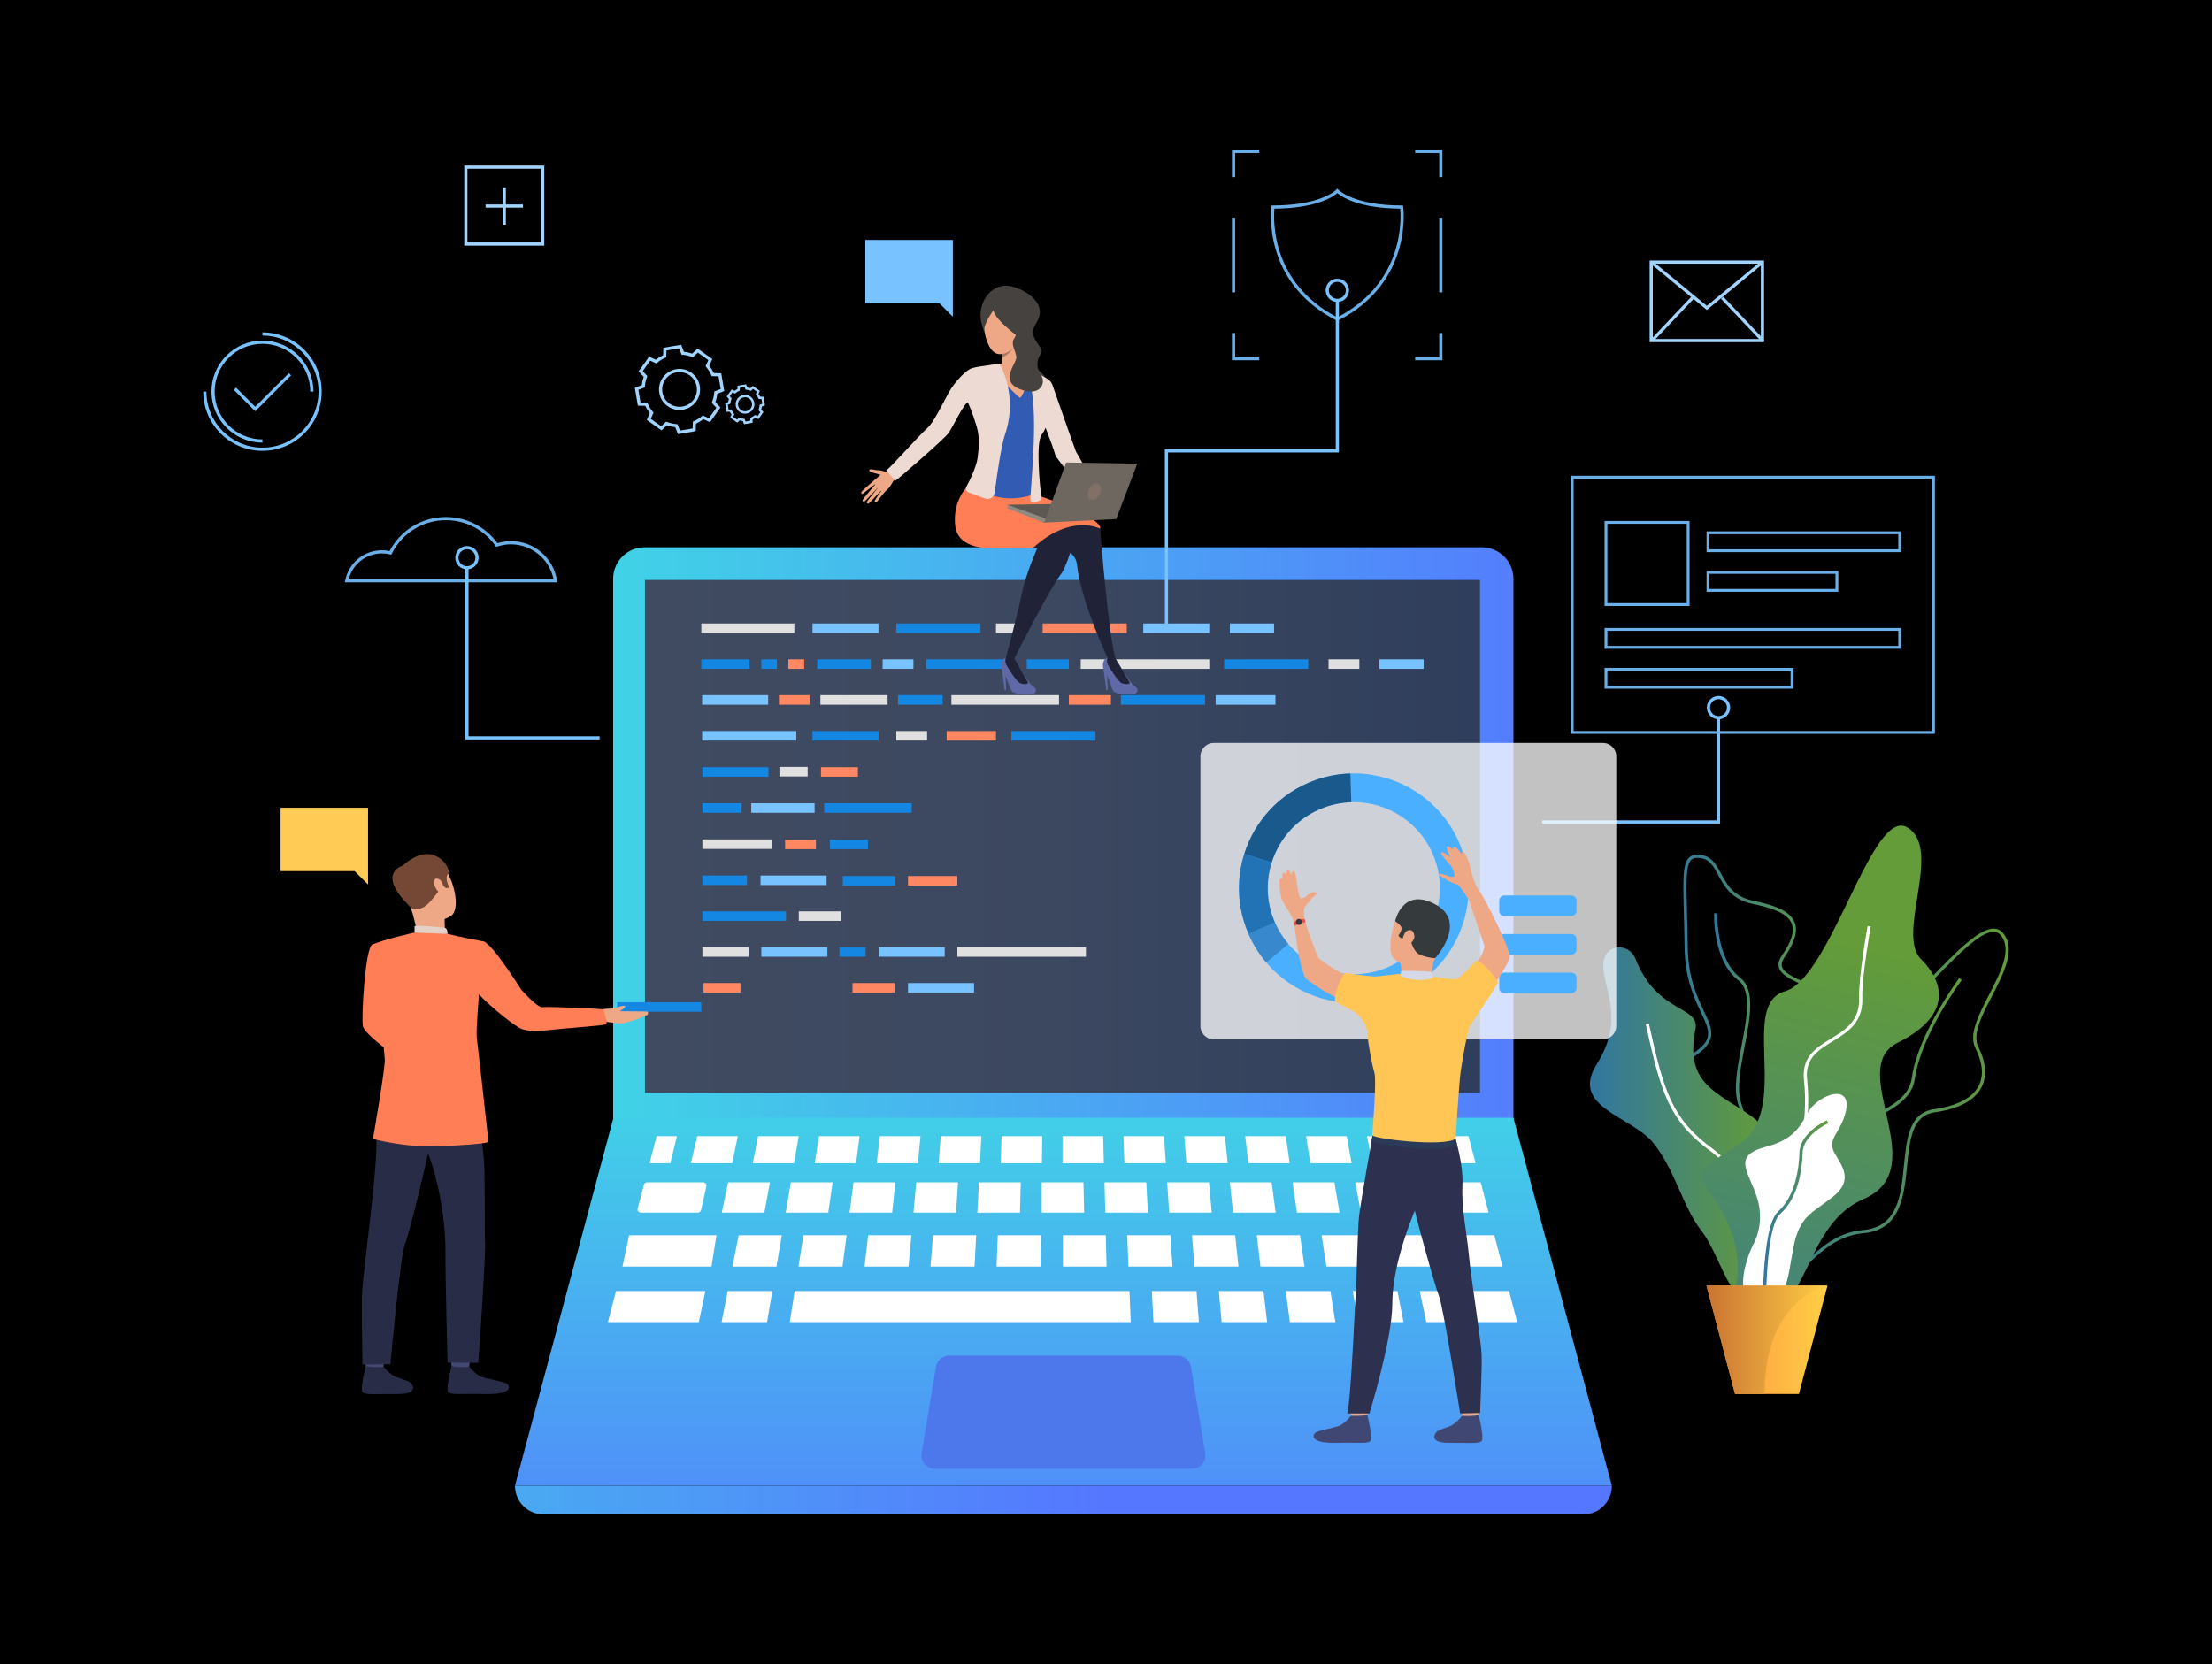 <?xml version="1.0" encoding="utf-8"?>
<!-- Generator: Adobe Illustrator 27.5.0, SVG Export Plug-In . SVG Version: 6.00 Build 0)  -->
<svg version="1.1" id="Слой_1" xmlns="http://www.w3.org/2000/svg" xmlns:xlink="http://www.w3.org/1999/xlink" x="0px" y="0px"
	 viewBox="0 0 664.436 500" style="enable-background:new 0 0 664.436 500;" xml:space="preserve">
<rect x="0" y="0" width="664.436" height="500" fill="#808080" stroke="none"/>
<g>
	<rect x="0.001" style="fill:#0000;" width="664.435" height="500"/>
	<g>
		<g>
			<linearGradient id="SVGID_1_" gradientUnits="userSpaceOnUse" x1="176.015" y1="264.578" x2="476.444" y2="264.578">
				<stop  offset="0" style="stop-color:#40D5E6"/>
				<stop  offset="1" style="stop-color:#5577FF"/>
			</linearGradient>
			<path style="fill:url(#SVGID_1_);" d="M184.173,364.733h270.428V173.897c0-5.232-4.241-9.473-9.474-9.473h-251.48
				c-5.232,0-9.474,4.241-9.474,9.473V364.733z"/>
		</g>
		<g>
			
				<linearGradient id="SVGID_00000081634053998763532530000015491223125505463459_" gradientUnits="userSpaceOnUse" x1="193.732" y1="251.279" x2="444.562" y2="251.279">
				<stop  offset="0" style="stop-color:#404B61"/>
				<stop  offset="0.486" style="stop-color:#3C4860"/>
				<stop  offset="1" style="stop-color:#2F3E5C"/>
			</linearGradient>
			<polygon style="fill:url(#SVGID_00000081634053998763532530000015491223125505463459_);" points="193.733,328.323 
				444.563,328.323 444.563,174.235 193.733,174.235 			"/>
		</g>
		<g>
			<path style="fill:#6AAFE8;" d="M167.385,174.947h-63.803l0.111-0.568c1.024-5.255,5.662-9.07,11.026-9.07
				c0.774,0,1.546,0.081,2.3,0.24c3.324-6.317,9.782-10.225,16.943-10.225c6.103,0,11.855,2.929,15.462,7.853
				c1.313-0.4,2.681-0.602,4.066-0.602c6.942,0,12.75,4.973,13.809,11.824L167.385,174.947z M104.758,173.993h61.502
				c-1.199-6.005-6.592-10.466-12.768-10.466c-1.402,0-2.782,0.222-4.102,0.661l-0.337,0.111l-0.203-0.289
				c-3.412-4.842-8.977-7.732-14.887-7.732c-6.923,0-13.154,3.844-16.263,10.033l-0.171,0.34l-0.369-0.091
				c-0.795-0.196-1.615-0.296-2.44-0.296C110.006,166.263,105.906,169.48,104.758,173.993z"/>
		</g>
		<g>
			<path style="fill:#6AAFE8;" d="M401.701,96.412l-0.216-0.111c-22.642-11.56-19.601-33.947-19.568-34.172l0.061-0.407h0.411
				c14.395,0,18.92-4.639,18.964-4.686l0.351-0.372l0.35,0.375c0.043,0.045,4.566,4.684,18.962,4.684h0.411l0.061,0.407
				c0.033,0.225,3.074,22.612-19.568,34.172L401.701,96.412z M382.816,62.674c-0.287,3.032-1.24,22.25,18.885,32.666
				c20.127-10.416,19.173-29.634,18.887-32.666c-12.499-0.078-17.586-3.56-18.887-4.664
				C400.402,59.115,395.315,62.596,382.816,62.674z"/>
		</g>
		<g>
			<g>
				
					<linearGradient id="SVGID_00000069379292226085281380000006803879418127203204_" gradientUnits="userSpaceOnUse" x1="524.735" y1="343.892" x2="589.274" y2="343.892">
					<stop  offset="0" style="stop-color:#3076A1"/>
					<stop  offset="1" style="stop-color:#639C38"/>
				</linearGradient>
				<path style="fill:url(#SVGID_00000069379292226085281380000006803879418127203204_);" d="M525.594,393.943
					c-3.408-15.574,3.956-19.461,11.077-23.219c5.819-3.072,11.316-5.973,11.023-15.151c-0.388-12.168,7.901-16.595,15.214-20.5
					c5.441-2.906,10.579-5.65,11.346-11.188c1.845-13.321,14.133-29.88,14.256-30.045l0.764,0.571
					c-0.123,0.162-12.265,16.527-14.075,29.605c-0.833,6.017-6.181,8.872-11.841,11.897c-7.414,3.959-15.08,8.053-14.711,19.629
					c0.313,9.773-5.709,12.951-11.531,16.024c-7.119,3.757-13.844,7.306-10.591,22.172L525.594,393.943z"/>
			</g>
			<g>
				
					<linearGradient id="SVGID_00000076574196419504287970000013315355060164979861_" gradientUnits="userSpaceOnUse" x1="519.129" y1="334.483" x2="603.393" y2="334.483">
					<stop  offset="0" style="stop-color:#3076A1"/>
					<stop  offset="1" style="stop-color:#639C38"/>
				</linearGradient>
				<path style="fill:url(#SVGID_00000076574196419504287970000013315355060164979861_);" d="M529.334,389.974
					c-0.163,0-0.326-0.006-0.491-0.017c-3.08-0.229-6.099-2.569-9.501-7.363l-0.213-0.301l0.238-0.282
					c0.055-0.066,5.508-6.712,3.506-19.189c-0.468-2.912-1.092-5.14-1.594-6.929c-0.732-2.611-1.216-4.336-0.406-5.713
					c1.029-1.747,3.809-2.663,11.639-4.527c8.338-1.986,11.125-11.38,13.585-19.668c2.316-7.807,4.511-15.169,10.998-14.941
					c5.962,0.228,15.016-9.114,23.003-17.349c7.413-7.642,14.408-14.841,18.882-14.698c1.074,0.039,1.98,0.489,2.693,1.338
					c3.987,4.749,0.268,11.954-3.329,18.921c-3.069,5.943-5.969,11.557-4.104,15.26c2.346,4.652,2.674,8.863,0.949,12.173
					c-2.039,3.919-6.795,6.445-14.135,7.509c-6.711,0.974-7.435,8.292-8.204,16.041c-0.896,9.043-1.912,19.291-13.173,20.266
					c-8.362,0.724-13.999,6.594-18.973,11.773C536.75,386.394,533.313,389.974,529.334,389.974z M520.325,382.33
					c3.099,4.292,5.91,6.477,8.588,6.676c3.743,0.277,7.154-3.276,11.104-7.391c5.09-5.301,10.858-11.309,19.578-12.063
					c10.473-0.906,11.404-10.313,12.307-19.41c0.806-8.131,1.566-15.811,9.016-16.891c7.02-1.017,11.536-3.373,13.427-7.005
					c1.576-3.027,1.247-6.937-0.955-11.304c-2.085-4.137,0.923-9.962,4.106-16.127c3.455-6.689,7.026-13.607,3.447-17.871
					c-0.539-0.643-1.193-0.969-1.998-0.998c-4.043-0.135-10.902,6.925-18.163,14.409c-8.415,8.676-17.113,17.642-23.479,17.643
					c-0.081,0-0.162-0.001-0.243-0.004c-5.753-0.214-7.745,6.494-10.05,14.259c-2.532,8.536-5.403,18.211-14.278,20.324
					c-7.081,1.686-10.179,2.627-11.036,4.084c-0.605,1.027-0.188,2.512,0.502,4.973c0.508,1.813,1.14,4.067,1.616,7.034
					C525.674,374.265,521.402,380.88,520.325,382.33z"/>
			</g>
			<g>
				
					<linearGradient id="SVGID_00000110454092203218901600000000932902861659231379_" gradientUnits="userSpaceOnUse" x1="499.769" y1="321.735" x2="554.122" y2="321.735">
					<stop  offset="0" style="stop-color:#3076A1"/>
					<stop  offset="1" style="stop-color:#639C38"/>
				</linearGradient>
				<path style="fill:url(#SVGID_00000110454092203218901600000000932902861659231379_);" d="M529.682,386.711
					c-0.111,0-0.223-0.005-0.334-0.016c-5.051-0.46-8.935-11.525-12.691-22.227c-1.782-5.076-3.465-9.871-5.105-12.948
					c-1.271-2.388-2.887-4.877-4.449-7.284c-4.161-6.411-8.464-13.041-7.064-18.858c0.736-3.06,2.933-5.607,6.715-7.787
					c8.277-4.771,7.005-7.464,4.215-13.367c-2.048-4.332-4.853-10.265-4.961-19.601c-0.046-4.013-0.139-7.482-0.222-10.543
					c-0.264-9.84-0.396-14.778,1.705-16.565c0.87-0.739,2.087-0.93,3.829-0.599c2.98,0.567,4.268,2.974,5.633,5.52
					c1.74,3.25,3.713,6.933,9.666,8.179c5.587,1.169,10.961,2.763,12.443,6.475c1.043,2.61,0.057,6.043-3.018,10.495
					c-0.745,1.079-1.001,1.997-0.781,2.806c0.486,1.793,3.27,3.092,6.494,4.596c4.586,2.141,10.295,4.805,11.912,10.319
					c1.303,4.446-0.205,9.991-4.609,16.951c-10.419,16.468-10,27.637-9.631,37.489c0.274,7.302,0.533,14.198-3.87,21.903
					C533.616,385.051,531.69,386.71,529.682,386.711z M509.829,257.712c-0.744,0-1.304,0.175-1.721,0.528
					c-1.753,1.492-1.617,6.579-1.369,15.815c0.082,3.064,0.175,6.537,0.222,10.557c0.105,9.128,2.859,14.952,4.869,19.205
					c2.768,5.857,4.439,9.391-4.601,14.6c-3.543,2.043-5.593,4.393-6.265,7.185c-1.304,5.419,2.886,11.874,6.938,18.117
					c1.573,2.425,3.2,4.931,4.49,7.355c1.674,3.142,3.368,7.97,5.162,13.081c3.486,9.932,7.438,21.189,11.879,21.594
					c1.695,0.151,3.478-1.384,5.299-4.57c4.268-7.469,4.025-13.922,3.745-21.396c-0.374-9.991-0.799-21.316,9.778-38.033
					c4.248-6.717,5.721-12.008,4.499-16.175c-1.495-5.102-6.758-7.558-11.4-9.724c-3.438-1.603-6.409-2.989-7.011-5.209
					c-0.297-1.097,0.003-2.272,0.917-3.598c2.879-4.169,3.833-7.309,2.917-9.6c-1.319-3.304-6.682-4.834-11.753-5.896
					c-6.389-1.338-8.563-5.4-10.312-8.662c-1.309-2.442-2.438-4.552-4.971-5.033C510.651,257.759,510.215,257.712,509.829,257.712z"
					/>
			</g>
			<g>
				
					<linearGradient id="SVGID_00000169528001882799365660000009118665143365984134_" gradientUnits="userSpaceOnUse" x1="514.876" y1="333.488" x2="531.356" y2="333.488">
					<stop  offset="0" style="stop-color:#3076A1"/>
					<stop  offset="1" style="stop-color:#639C38"/>
				</linearGradient>
				<path style="fill:url(#SVGID_00000169528001882799365660000009118665143365984134_);" d="M529.781,392.616l-0.908-0.287
					c5.092-16.095-4.119-52.206-6.863-60.994c-1.351-4.321-0.103-10.827,1.104-17.118c1.559-8.125,3.17-16.527-0.939-19.677
					c-7.715-5.915-7.309-19.6-7.288-20.18l0.952,0.035c-0.004,0.137-0.407,13.773,6.916,19.389
					c4.576,3.507,2.908,12.203,1.295,20.612c-1.184,6.176-2.408,12.56-1.131,16.654C526.315,341.919,534.861,376.56,529.781,392.616
					z"/>
			</g>
			
				<linearGradient id="SVGID_00000107572385725249926340000014554671444154406310_" gradientUnits="userSpaceOnUse" x1="477.578" y1="336.755" x2="530.78" y2="336.755">
				<stop  offset="0" style="stop-color:#3076A1"/>
				<stop  offset="1" style="stop-color:#639C38"/>
			</linearGradient>
			<path style="fill:url(#SVGID_00000107572385725249926340000014554671444154406310_);" d="M491.267,288.074
				c-2.12-5.381-10.399-4.564-9.638,3.044c0.76,7.609,6.087,15.725-2.029,28.661c-8.117,12.935,10.398,15.472,16.993,23.588
				c6.595,8.116,8.878,19.276,14.458,26.379c5.58,7.102,9.385,24.096,13.949,17.755c4.567-6.341,0.27-14.587,0.776-26.001
				c0.507-11.414,10.666-18.64,0.507-25.995c-10.16-7.357-20.377-9.611-17.022-26.2C510.74,301.985,497.861,304.815,491.267,288.074
				z"/>
			<g>
				<path style="fill:#FFFFFF;" d="M532.393,388.969c-0.056-0.337-5.696-33.771-18.325-42.934
					c-12.878-9.343-15.218-17.975-19.716-38.328l0.931-0.205c4.443,20.102,6.748,28.624,19.345,37.763
					c12.945,9.392,18.477,42.158,18.706,43.549L532.393,388.969z"/>
			</g>
			
				<linearGradient id="SVGID_00000072974627125872561400000000752455896828116907_" gradientUnits="userSpaceOnUse" x1="513.201" y1="457.295" x2="557.962" y2="283.225">
				<stop  offset="0" style="stop-color:#3076A1"/>
				<stop  offset="1" style="stop-color:#639C38"/>
			</linearGradient>
			<path style="fill:url(#SVGID_00000072974627125872561400000000752455896828116907_);" d="M520.998,387.771
				c0,0,3.753-9.279-3.076-22.47c-6.83-13.191-12.357-11.162,4.106-21.31c16.462-10.147,0.103-42.11,14.117-46.168
				c14.014-4.06,26.19-55.793,36.845-49.205c10.655,6.587-3.552,31.955,4.059,39.565c7.61,7.611,8.626,17.295-7.103,25.136
				c-15.729,7.842,11.162,37.776-10.146,46.908C538.489,369.359,544.602,405.168,520.998,387.771z"/>
			<g>
				<path style="fill:#FFFFFF;" d="M527.508,397.613c-0.024-0.119-2.315-12.001,4.924-27.354
					c7.375-15.641,10.905-32.739,9.443-45.739c-0.793-7.039,3.717-9.793,8.079-12.456c4.294-2.622,8.734-5.333,8.489-12.27
					c-0.221-6.266,2.431-20.955,2.544-21.577l0.938,0.171c-0.028,0.151-2.748,15.209-2.529,21.373
					c0.264,7.493-4.418,10.352-8.946,13.115c-4.296,2.624-8.353,5.1-7.628,11.537c1.481,13.168-2.081,30.458-9.528,46.251
					c-7.097,15.05-4.876,26.644-4.852,26.759L527.508,397.613z"/>
			</g>
			<path style="fill:#FFFFFF;" d="M544.727,332.048c4.785-4.444,11.113-5.085,9.795,1.508c-1.318,6.593-5.84,8.477-3.578,12.621
				c2.26,4.145,6.027,8.288-0.377,13.375c-6.405,5.086-9.984,5.65-11.868,15.259c-1.884,9.606-1.507,16.167-9.796,16.577
				c-8.289,0.409-5.086-11.681-2.449-17.144c0,0,3.956-6.233,1.318-14.419c-2.637-8.186-7.723-12.607,3.015-15.388
				C541.523,341.656,541.5,335.045,544.727,332.048z"/>
			<g>
				
					<linearGradient id="SVGID_00000149341647523127708150000004984216036247199106_" gradientUnits="userSpaceOnUse" x1="529.471" y1="367.061" x2="549.139" y2="367.061">
					<stop  offset="0" style="stop-color:#3076A1"/>
					<stop  offset="1" style="stop-color:#639C38"/>
				</linearGradient>
				<path style="fill:url(#SVGID_00000149341647523127708150000004984216036247199106_);" d="M529.502,397.529
					c-0.027-1.176-0.597-28.851,4.58-33.509c5.286-4.758,6.302-13.165,6.437-17.753c0.177-5.978,7.899-9.527,8.228-9.675
					l0.392,0.868c-0.075,0.034-7.509,3.453-7.668,8.834c-0.17,5.79-1.479,13.689-6.752,18.434
					c-4.854,4.369-4.272,32.495-4.265,32.779L529.502,397.529z"/>
			</g>
			
				<linearGradient id="SVGID_00000049214640542099878750000017044108235621349813_" gradientUnits="userSpaceOnUse" x1="512.582" y1="402.522" x2="548.943" y2="402.522">
				<stop  offset="0" style="stop-color:#FF9340"/>
				<stop  offset="1" style="stop-color:#FFCE45"/>
			</linearGradient>
			<polygon style="fill:url(#SVGID_00000049214640542099878750000017044108235621349813_);" points="548.943,386.234 
				540.357,418.81 521.168,418.81 512.582,386.234 			"/>
			
				<linearGradient id="SVGID_00000089572702372547086860000011422373200005292189_" gradientUnits="userSpaceOnUse" x1="512.582" y1="402.522" x2="548.943" y2="402.522">
				<stop  offset="0" style="stop-color:#C97332"/>
				<stop  offset="1" style="stop-color:#FFCE45"/>
			</linearGradient>
			<path style="fill:url(#SVGID_00000089572702372547086860000011422373200005292189_);" d="M548.943,386.234
				c0,0-18.902,3.549-18.902,32.575h-8.873l-8.586-32.575H548.943z"/>
		</g>
		<g>
			<rect x="185.396" y="301.106" style="fill:#1487E3;" width="25.272" height="2.861"/>
		</g>
		<g>
			<polygon style="fill:#78C2FF;" points="180.12,222.155 139.785,222.155 139.785,170.573 140.738,170.573 140.738,221.202 
				180.12,221.202 			"/>
		</g>
		<g>
			<polygon style="fill:#78C2FF;" points="350.848,188.168 349.895,188.168 349.895,134.978 401.225,134.978 401.225,90.246 
				402.179,90.246 402.179,135.931 350.848,135.931 			"/>
		</g>
		<g>
			<polygon style="fill:#78C2FF;" points="516.671,247.417 463.264,247.417 463.264,246.463 515.717,246.463 515.717,215.452 
				516.671,215.452 			"/>
		</g>
		<g>
			<path style="fill:#FF7E55;" d="M117.386,290.515c0,0-1.144,16.046,1.991,17.967c1.964,1.203,9.795,5.261,9.563,6.022
				c-0.232,0.761-4.422,6.77-4.422,6.77s-15.042-9.905-15.527-13.026c-0.474-3.05,0.74-23.495,2.809-24.438
				c1.549-0.706,2.365-0.122,4.318,1.327C118.856,287.17,117.386,290.515,117.386,290.515z"/>
		</g>
		<g>
			<g>
				<g>
					<path style="fill:#424773;" d="M115.637,407.289c0,0-0.468,3.247-0.525,3.734c-0.059,0.487-5.204-0.287-5.204-0.287
						l-0.417-3.865C109.49,406.871,114.994,406.831,115.637,407.289z"/>
				</g>
			</g>
		</g>
		<g>
			<g>
				<g>
					<path style="fill:#292C47;" d="M115.166,410.61c0,0,1.629,1.957,3.206,2.81c1.577,0.853,4.054,1.19,4.987,2.074
						c0.672,0.637,2.451,3.379-4.098,3.324c-6.549-0.056-9.705,0.388-10.406-0.664c-0.702-1.052,1.015-7.764,1.015-7.764
						S111.421,410.948,115.166,410.61z"/>
				</g>
			</g>
		</g>
		<g>
			<g>
				<g>
					<path style="fill:#424773;" d="M141.387,407.289c0,0-0.469,3.247-0.527,3.734c-0.059,0.487-5.203-0.287-5.203-0.287
						l-0.416-3.865C135.24,406.871,140.744,406.831,141.387,407.289z"/>
				</g>
			</g>
		</g>
		<g>
			<g>
				<g>
					<path style="fill:#292C47;" d="M140.915,410.61c0,0,1.63,1.957,3.206,2.81c1.577,0.853,7.379,1.553,8.312,2.436
						c0.673,0.637,1.792,3.202-7.421,2.962c-6.547-0.171-9.705,0.388-10.408-0.664c-0.701-1.052,1.016-7.764,1.016-7.764
						S137.08,410.986,140.915,410.61z"/>
				</g>
			</g>
		</g>
		<g>
			<g>
				<g>
					<path style="fill:#292C47;" d="M117.483,323.861c0,0-4.834,7.682-4.474,14.624c0.36,6.943-0.431,14.36-1.157,21.612
						c-0.809,8.086-3.015,24.913-3.135,29.237c-0.121,4.326,0.157,20.601,0.157,20.601l8.386-0.063c0,0,2.977-32.878,4.42-36.293
						c1.441-3.415,7.363-28.115,7.604-30.847C129.523,340.002,117.483,323.861,117.483,323.861z"/>
				</g>
			</g>
		</g>
		<g>
			<g>
				<g>
					<path style="fill:#292C47;" d="M142.932,324.902c0,0,1.91,18.875,2.391,23.125c0.48,4.249,0.152,22.662,0.392,25.318
						c0.241,2.655-1.606,30.746-2.062,36.096l-9.217-0.059c0,0-0.636-22.724-0.636-33.764c0-11.041-2.833-23.893-6.079-31.178
						c-3.246-7.285-10.676-7.457-12.671-20.973C115.05,323.469,140.23,320.616,142.932,324.902z"/>
				</g>
			</g>
		</g>
		<g>
			<g>
				<g>
					<path style="fill:#EEA886;" d="M122.59,259.102c0,0,5.76-3.848,9.805,0.274c4.045,4.121,6.033,13.813,3.129,15.747
						c-2.905,1.934-7.833,2.442-10.172-0.183c-2.339-2.623-4.836-6.627-5.449-9.549C119.287,262.467,121.129,260.332,122.59,259.102
						z"/>
				</g>
			</g>
		</g>
		<g>
			<g>
				<g>
					<path style="fill:#EEA886;" d="M133.564,275.775c0,0-0.075,4.049,0.371,4.911c0.447,0.863-8.406,0.886-8.406,0.886
						s-0.719-4.694-2.082-8.66C122.085,268.945,133.564,275.775,133.564,275.775z"/>
				</g>
			</g>
		</g>
		<g>
			<g>
				<g>
					<path style="fill:#754836;" d="M123.67,272.847c0,0,0.825,0.841,3.163-0.111c2.339-0.953,4.538-4.882,5.468-5.474
						c0.932-0.594,0.8-1.191,0.8-1.191l0.854,0.777l1.093-0.187c0,0-1.663-2.657-0.459-4.184c1.203-1.527-3.741-8.99-10.887-4.434
						c0,0-5.591,3.058-4.572,6.407C120.149,267.8,121.932,271.469,123.67,272.847z"/>
				</g>
			</g>
		</g>
		<g>
			<g>
				<g>
					<path style="fill:#E2D2CA;" d="M134.461,280.583c0,0-0.027-1.648-0.775-1.807c-0.747-0.158-8.25-0.88-9.168-0.519v1.92
						C124.518,280.178,126.286,281.266,134.461,280.583z"/>
				</g>
			</g>
		</g>
		<g>
			<g>
				<g>
					<path style="fill:#EEA886;" d="M132.648,264.871c-0.27-0.539-2.105-1.827-2.25,0.049c-0.144,1.877,1.805,3.895,2.535,3.512
						C133.664,268.048,133.335,266.235,132.648,264.871z"/>
				</g>
			</g>
		</g>
		<g>
			<g>
				<g>
					<path style="fill:#754836;" d="M120.925,260.093c0,0-8.238,2.209,2.411,12.436L120.925,260.093z"/>
				</g>
			</g>
		</g>
		<g>
			<g>
				<path style="fill:#EEA886;" d="M194.525,303.892l-8.395-0.077c0.725-0.422,1.896-1.18,1.637-1.525
					c-0.37-0.492-2.747,0.589-3.713,0.688c-0.886,0.091-2.371-0.023-3.498,0.388l-2.651,1.13l2.431,2.249c0,0,4.391,0.63,5.676,0.72
					c2.09,0.147,8.484-2.342,8.59-2.72C194.793,304.063,194.525,303.892,194.525,303.892z"/>
			</g>
		</g>
		<g>
			<g>
				<g>
					<path style="fill:#FF7E55;" d="M145.42,282.868c-5.34-0.939-10.959-2.285-10.959-2.285l-9.943-0.406
						c0,0-9.125,2.009-12.719,3.633c-0.342,0.154-0.342,8.142-1.278,10.235l2.979,6.286c0,0,1.722,12.452,2.078,17.989
						c0.164,2.543-3.549,23.84-3.549,23.84s3.979,1.171,10.766,1.919c6.785,0.748,23.741-0.27,23.848-1.071
						c0.107-0.802-3.283-29.845-3.434-31.349c-0.23-2.309,0.666-12.975,0.666-12.975c1.279,1.717,8.672,8.159,12.28,10.206
						c2.567,1.456,8.864,0.566,10.719,0.378c4.015-0.411,15.104-1.204,15.321-1.599c0.173-0.236-0.638-4.28-1.102-4.435
						c-0.406-0.136-14.723-0.843-18.314-0.657c-1.457,0.077-6.21-5.231-6.21-5.231S148.365,284.191,145.42,282.868z"/>
				</g>
			</g>
		</g>
		<g>
			<polygon style="fill:#FFCB55;" points="84.272,242.676 110.554,242.676 110.554,261.725 110.554,265.736 106.541,261.725 
				84.272,261.725 			"/>
		</g>
		<g>
			<g>
				<g>
					<path style="fill:#6AAFE8;" d="M507.504,182.052h-25.535v-25.535h25.535V182.052z M482.82,181.2h23.832v-23.832H482.82V181.2z"
						/>
				</g>
				<g>
					<path style="fill:#6AAFE8;" d="M571.057,165.879h-58.445v-6.242h58.445V165.879z M513.461,165.028h56.744v-4.54h-56.744
						V165.028z"/>
				</g>
				<g>
					<path style="fill:#6AAFE8;" d="M571.057,194.907h-89.088v-6.242h89.088V194.907z M482.82,194.056h87.385v-4.54H482.82V194.056z
						"/>
				</g>
				<g>
					<path style="fill:#6AAFE8;" d="M538.713,206.895h-56.744v-6.242h56.744V206.895z M482.82,206.044h55.041v-4.54H482.82V206.044z
						"/>
				</g>
				<g>
					<path style="fill:#6AAFE8;" d="M552.19,177.787h-39.578v-6.242h39.578V177.787z M513.461,176.935h37.877v-4.54h-37.877V176.935
						z"/>
				</g>
			</g>
			<g>
				<path style="fill:#6AAFE8;" d="M581.2,220.469H471.826v-77.527H581.2V220.469z M472.678,219.618h107.671v-75.824H472.678
					V219.618z"/>
			</g>
		</g>
		<g>
			<polygon style="fill:#6AAFE8;" points="433.262,108.221 425.078,108.221 425.078,107.267 432.309,107.267 432.309,100.044 
				433.262,100.044 			"/>
		</g>
		<g>
			<polygon style="fill:#6AAFE8;" points="378.233,108.221 370.049,108.221 370.049,100.044 371.004,100.044 371.004,107.267 
				378.233,107.267 			"/>
		</g>
		<g>
			<polygon style="fill:#6AAFE8;" points="371.007,53.196 370.053,53.196 370.053,45.013 378.23,45.013 378.23,45.966 
				371.007,45.966 			"/>
		</g>
		<g>
			<polygon style="fill:#6AAFE8;" points="433.262,53.193 432.309,53.193 432.309,45.97 425.078,45.97 425.078,45.016 
				433.262,45.016 			"/>
		</g>
		<g>
			<rect x="432.309" y="65.413" style="fill:#6AAFE8;" width="0.953" height="22.412"/>
		</g>
		<g>
			<rect x="370.049" y="65.413" style="fill:#6AAFE8;" width="0.955" height="22.412"/>
		</g>
		<g>
			<path style="fill:#78C2FF;" d="M140.263,171.05c-1.933,0-3.503-1.571-3.503-3.503c0-1.931,1.57-3.502,3.503-3.502
				c1.931,0,3.502,1.571,3.502,3.502C143.765,169.479,142.193,171.05,140.263,171.05z M140.263,164.999
				c-1.406,0-2.55,1.144-2.55,2.549c0,1.405,1.144,2.549,2.55,2.549c1.405,0,2.548-1.144,2.548-2.549
				C142.811,166.142,141.668,164.999,140.263,164.999z"/>
		</g>
		<g>
			<path style="fill:#78C2FF;" d="M401.701,90.723c-1.931,0-3.502-1.572-3.502-3.503c0-1.931,1.571-3.502,3.502-3.502
				c1.932,0,3.503,1.571,3.503,3.502C405.204,89.151,403.633,90.723,401.701,90.723z M401.701,84.671
				c-1.404,0-2.549,1.144-2.549,2.549c0,1.406,1.144,2.549,2.549,2.549c1.406,0,2.549-1.143,2.549-2.549
				C404.25,85.815,403.108,84.671,401.701,84.671z"/>
		</g>
		<g>
			<path style="fill:#78C2FF;" d="M516.194,216.094c-1.931,0-3.503-1.572-3.503-3.503c0-1.931,1.572-3.502,3.503-3.502
				c1.931,0,3.502,1.571,3.502,3.502C519.696,214.522,518.125,216.094,516.194,216.094z M516.194,210.042
				c-1.405,0-2.55,1.144-2.55,2.549c0,1.405,1.144,2.549,2.55,2.549c1.405,0,2.549-1.144,2.549-2.549
				C518.743,211.186,517.6,210.042,516.194,210.042z"/>
		</g>
		<g>
			<path style="fill:#A1D4FF;" d="M163.493,73.79h-24.042V49.747h24.042V73.79z M140.404,72.836h22.135V50.701h-22.135V72.836z"/>
		</g>
		<g>
			<rect x="150.995" y="56.3" style="fill:#A1D4FF;" width="0.953" height="11.207"/>
		</g>
		<g>
			<rect x="145.869" y="61.426" style="fill:#A1D4FF;" width="11.205" height="0.954"/>
		</g>
		<g>
			<path style="fill:#A1D4FF;" d="M529.877,102.792H495.51V78.259h34.367V102.792z M496.465,101.838h32.458V79.212h-32.458V101.838z
				"/>
		</g>
		<g>
			<polygon style="fill:#A1D4FF;" points="512.693,93.118 495.685,79.104 496.291,78.368 512.693,91.883 529.098,78.368 
				529.703,79.104 			"/>
		</g>
		<g>
			
				<rect x="522.756" y="86.851" transform="matrix(0.726 -0.688 0.688 0.726 77.672 386.378)" style="fill:#A1D4FF;" width="0.953" height="17.924"/>
		</g>
		<g>
			
				<rect x="493.193" y="95.336" transform="matrix(0.688 -0.726 0.726 0.688 87.281 394.509)" style="fill:#A1D4FF;" width="17.923" height="0.954"/>
		</g>
		<g>
			<path style="fill:#A1D4FF;" d="M223.486,127.437l-0.357-0.935c-0.32-0.042-0.635-0.114-0.94-0.216l-0.73,0.685l-2.117-1.507
				l0.408-0.914c-0.197-0.255-0.368-0.529-0.513-0.818l-1.001-0.032l-0.431-2.563l0.935-0.358c0.041-0.321,0.114-0.635,0.216-0.94
				l-0.685-0.729l1.507-2.118l0.913,0.408c0.256-0.196,0.529-0.368,0.818-0.512l0.031-1.001l2.563-0.431l0.358,0.934
				c0.319,0.042,0.636,0.114,0.94,0.216l0.73-0.685l2.117,1.507l-0.408,0.914c0.196,0.255,0.367,0.529,0.512,0.818l1.001,0.031
				l0.431,2.563l-0.934,0.358c-0.043,0.32-0.115,0.635-0.217,0.941l0.686,0.729l-1.508,2.118l-0.913-0.408
				c-0.255,0.196-0.528,0.368-0.817,0.512l-0.032,1.001L223.486,127.437z M222.021,125.462l0.209,0.08
				c0.379,0.145,0.777,0.236,1.186,0.271l0.223,0.019l0.307,0.801l1.408-0.237l0.027-0.858l0.205-0.092
				c0.373-0.167,0.719-0.383,1.029-0.645l0.172-0.145l0.783,0.35l0.827-1.163l-0.587-0.625l0.08-0.21
				c0.146-0.378,0.236-0.777,0.272-1.185l0.02-0.223l0.8-0.306l-0.236-1.408l-0.857-0.027l-0.092-0.205
				c-0.166-0.372-0.383-0.719-0.645-1.03l-0.145-0.171l0.35-0.782l-1.162-0.828l-0.626,0.587l-0.209-0.08
				c-0.38-0.146-0.778-0.236-1.185-0.271l-0.223-0.02l-0.308-0.801l-1.407,0.237l-0.027,0.857l-0.205,0.092
				c-0.373,0.166-0.72,0.383-1.031,0.645l-0.17,0.144l-0.783-0.349l-0.828,1.163l0.587,0.625l-0.081,0.209
				c-0.145,0.378-0.236,0.777-0.271,1.185l-0.02,0.223l-0.801,0.307l0.238,1.408l0.857,0.028l0.091,0.204
				c0.166,0.373,0.384,0.72,0.646,1.031l0.144,0.171l-0.349,0.783l1.162,0.828L222.021,125.462z M223.789,124.273
				c-0.582,0-1.148-0.18-1.632-0.524c-1.27-0.903-1.567-2.671-0.664-3.94c0.903-1.27,2.672-1.567,3.94-0.664
				c0.615,0.437,1.023,1.088,1.148,1.833c0.125,0.744-0.047,1.493-0.484,2.107c-0.438,0.615-1.088,1.023-1.833,1.148
				C224.107,124.26,223.947,124.273,223.789,124.273z M223.799,119.337c-0.66,0-1.311,0.309-1.723,0.886
				c-0.327,0.459-0.455,1.018-0.361,1.574c0.094,0.556,0.398,1.042,0.857,1.369l0,0c0.459,0.327,1.018,0.455,1.574,0.362
				c0.555-0.094,1.042-0.398,1.368-0.858c0.327-0.459,0.456-1.018,0.362-1.574c-0.094-0.556-0.398-1.042-0.857-1.369
				C224.648,119.464,224.222,119.337,223.799,119.337z"/>
		</g>
		<g>
			<path style="fill:#A1D4FF;" d="M203.633,130.426l-0.799-2.086c-0.856-0.096-1.697-0.288-2.506-0.574l-1.627,1.527l-4.421-3.146
				l0.91-2.038c-0.534-0.671-0.992-1.402-1.363-2.18l-2.232-0.07l-0.901-5.35l2.086-0.798c0.096-0.856,0.289-1.697,0.574-2.506
				l-1.527-1.627l3.145-4.42l2.039,0.91c0.671-0.535,1.402-0.992,2.18-1.364l0.07-2.232l5.35-0.901l0.799,2.086
				c0.855,0.097,1.695,0.289,2.506,0.575l1.627-1.528l4.42,3.146l-0.91,2.038c0.535,0.671,0.992,1.402,1.364,2.18l2.231,0.07
				l0.902,5.35l-2.086,0.798c-0.097,0.857-0.289,1.697-0.575,2.506l1.528,1.627l-3.146,4.421l-2.037-0.91
				c-0.671,0.535-1.402,0.992-2.18,1.364l-0.07,2.232L203.633,130.426z M200.108,126.665l0.279,0.107
				c0.906,0.347,1.857,0.565,2.828,0.648l0.298,0.026l0.732,1.911l3.81-0.642l0.064-2.045l0.273-0.122
				c0.891-0.397,1.719-0.915,2.46-1.539l0.229-0.192l1.867,0.833l2.239-3.147l-1.398-1.491l0.106-0.279
				c0.347-0.905,0.565-1.857,0.648-2.828l0.025-0.298l1.911-0.731l-0.643-3.81l-2.045-0.064l-0.121-0.273
				c-0.397-0.891-0.916-1.718-1.539-2.459l-0.192-0.229l0.833-1.866l-3.146-2.24l-1.491,1.398l-0.278-0.107
				c-0.906-0.346-1.857-0.564-2.828-0.648l-0.299-0.025l-0.73-1.911l-3.81,0.642l-0.065,2.045l-0.272,0.122
				c-0.89,0.397-1.718,0.914-2.46,1.539l-0.229,0.192l-1.866-0.833l-2.239,3.147l1.398,1.491l-0.107,0.279
				c-0.347,0.905-0.564,1.857-0.648,2.828l-0.025,0.298l-1.91,0.731l0.642,3.81l2.045,0.064l0.121,0.273
				c0.398,0.89,0.915,1.718,1.54,2.46l0.191,0.229l-0.833,1.866l3.147,2.24L200.108,126.665z M204.112,123.167
				c-1.237,0-2.486-0.371-3.569-1.141c-2.771-1.973-3.422-5.833-1.449-8.606c1.973-2.771,5.832-3.422,8.604-1.449
				c2.773,1.973,3.423,5.833,1.45,8.604C207.946,122.266,206.043,123.167,204.112,123.167z M204.128,111.784
				c-1.632,0-3.241,0.762-4.257,2.19c-0.809,1.136-1.126,2.518-0.895,3.892c0.232,1.374,0.984,2.576,2.119,3.383
				c2.344,1.668,5.607,1.118,7.275-1.226c0.808-1.135,1.125-2.517,0.895-3.891c-0.232-1.374-0.984-2.576-2.12-3.384
				C206.23,112.097,205.174,111.784,204.128,111.784z"/>
		</g>
		<g>
			<g>
				<g>
					<path style="fill:#78C2FF;" d="M78.836,135.443c-9.811,0-17.793-7.983-17.793-17.794h0.953c0,9.286,7.555,16.839,16.84,16.839
						c9.285,0,16.84-7.554,16.84-16.839c0-9.285-7.555-16.839-16.84-16.839v-0.954c9.811,0,17.793,7.982,17.793,17.793
						C96.629,127.461,88.647,135.443,78.836,135.443z M78.836,132.97c-8.447,0-15.318-6.872-15.318-15.32
						c0-8.447,6.871-15.319,15.318-15.319s15.319,6.872,15.319,15.319h-0.954c0-7.921-6.444-14.365-14.365-14.365
						c-7.922,0-14.365,6.444-14.365,14.365c0,7.921,6.443,14.366,14.365,14.366V132.97z"/>
				</g>
			</g>
		</g>
		<g>
			<polygon style="fill:#78C2FF;" points="76.656,123.545 70.238,117.127 70.913,116.453 76.656,122.196 86.76,112.093 
				87.434,112.767 			"/>
		</g>
		
			<linearGradient id="SVGID_00000154413744258196448280000016419175512952925338_" gradientUnits="userSpaceOnUse" x1="319.428" y1="325.123" x2="319.428" y2="491.699">
			<stop  offset="0" style="stop-color:#40D5E6"/>
			<stop  offset="1" style="stop-color:#5577FF"/>
		</linearGradient>
		<polygon style="fill:url(#SVGID_00000154413744258196448280000016419175512952925338_);" points="454.59,335.812 319.428,335.812 
			184.268,335.812 154.686,446.379 320.315,446.379 484.171,446.379 		"/>
		<path style="fill:#FFFFFF;" d="M194.494,355.21h16.608c0.694,0,1.218,0.54,1.088,1.122l-1.608,7.225
			c-0.1,0.445-0.557,0.768-1.088,0.768h-16.893c-0.709,0-1.236-0.561-1.081-1.151l1.893-7.224
			C193.525,355.518,193.975,355.21,194.494,355.21z"/>
		<polygon style="fill:#FFFFFF;" points="218.719,355.21 231.273,355.21 229.604,364.324 216.809,364.324 		"/>
		<polygon style="fill:#FFFFFF;" points="237.553,355.21 250.108,355.21 248.795,364.324 235.998,364.337 		"/>
		<polygon style="fill:#FFFFFF;" points="256.386,355.21 268.941,355.21 267.986,364.324 255.192,364.324 		"/>
		<polygon style="fill:#FFFFFF;" points="275.22,355.21 287.775,355.21 287.178,364.324 274.384,364.324 		"/>
		<polygon style="fill:#FFFFFF;" points="294.053,355.21 306.609,355.21 306.371,364.324 293.575,364.337 		"/>
		<polygon style="fill:#FFFFFF;" points="444.766,355.21 425.932,355.21 427.961,364.324 447.152,364.324 		"/>
		<polygon style="fill:#FFFFFF;" points="419.653,355.21 407.098,355.21 408.77,364.324 421.564,364.324 		"/>
		<polygon style="fill:#FFFFFF;" points="400.82,355.21 388.264,355.21 389.576,364.324 402.373,364.337 		"/>
		<polygon style="fill:#FFFFFF;" points="381.986,355.21 369.43,355.21 370.385,364.324 383.18,364.324 		"/>
		<polygon style="fill:#FFFFFF;" points="363.152,355.21 350.596,355.21 351.193,364.324 363.987,364.324 		"/>
		<polygon style="fill:#FFFFFF;" points="344.318,355.21 331.762,355.21 332.002,364.324 344.797,364.337 		"/>
		<polygon style="fill:#FFFFFF;" points="312.887,355.21 325.443,355.21 325.65,364.324 312.887,364.324 		"/>
		<polygon style="fill:#FFFFFF;" points="188.97,371.115 215.207,371.115 213.712,380.518 186.978,380.518 		"/>
		<polygon style="fill:#FFFFFF;" points="448.861,371.115 416.43,371.115 418.277,380.518 451.324,380.518 		"/>
		<polygon style="fill:#FFFFFF;" points="409.943,371.115 396.972,371.115 398.449,380.518 411.668,380.518 		"/>
		<polygon style="fill:#FFFFFF;" points="390.485,371.115 377.513,371.115 378.621,380.518 391.84,380.518 		"/>
		<polygon style="fill:#FFFFFF;" points="371.027,371.115 358.055,371.115 358.793,380.518 372.012,380.518 		"/>
		<polygon style="fill:#FFFFFF;" points="351.568,371.115 338.596,371.115 338.965,380.518 352.184,380.518 		"/>
		<polygon style="fill:#FFFFFF;" points="185.051,387.875 211.873,387.875 209.916,397.214 182.604,397.214 		"/>
		<polygon style="fill:#FFFFFF;" points="218.579,387.875 231.99,387.875 230.4,397.214 216.744,397.214 		"/>
		<polygon style="fill:#FFFFFF;" points="238.696,387.875 252.108,387.875 339.275,387.875 339.648,397.214 237.229,397.214 		"/>
		<polygon style="fill:#FFFFFF;" points="345.988,387.875 359.398,387.875 360.133,397.214 346.477,397.214 		"/>
		<polygon style="fill:#FFFFFF;" points="366.105,387.875 379.517,387.875 380.617,397.214 366.961,397.214 		"/>
		<polygon style="fill:#FFFFFF;" points="386.223,387.875 399.633,387.875 401.102,397.214 387.445,397.214 		"/>
		<polygon style="fill:#FFFFFF;" points="406.34,387.875 419.751,387.875 421.586,397.214 407.93,397.214 		"/>
		<polygon style="fill:#FFFFFF;" points="426.457,387.875 453.279,387.875 455.726,397.214 428.414,397.214 		"/>
		<polygon style="fill:#FFFFFF;" points="332.137,371.115 319.27,371.115 319.27,380.518 332.384,380.518 		"/>
		<polygon style="fill:#FFFFFF;" points="312.679,371.115 299.706,371.115 299.336,380.518 312.555,380.518 		"/>
		<polygon style="fill:#FFFFFF;" points="293.22,371.115 280.248,371.115 279.509,380.518 292.728,380.518 		"/>
		<polygon style="fill:#FFFFFF;" points="273.762,371.115 260.789,371.115 259.68,380.518 272.9,380.518 		"/>
		<polygon style="fill:#FFFFFF;" points="254.303,371.115 241.33,371.115 239.852,380.518 253.07,380.518 		"/>
		<polygon style="fill:#FFFFFF;" points="234.844,371.115 221.871,371.115 220.025,380.518 233.243,380.518 		"/>
		<polygon style="fill:#FFFFFF;" points="195.108,349.482 197.238,341.345 203.335,341.345 201.346,349.482 		"/>
		<polygon style="fill:#FFFFFF;" points="209.432,341.345 221.623,341.345 219.918,349.482 207.513,349.482 		"/>
		<polygon style="fill:#FFFFFF;" points="227.721,341.345 239.912,341.345 238.527,349.482 226.121,349.482 		"/>
		<polygon style="fill:#FFFFFF;" points="246.01,341.345 258.201,341.345 257.136,349.482 244.73,349.482 		"/>
		<polygon style="fill:#FFFFFF;" points="264.298,341.345 276.49,341.345 275.744,349.482 263.339,349.482 		"/>
		<polygon style="fill:#FFFFFF;" points="282.587,341.345 294.779,341.345 294.354,349.482 281.947,349.482 		"/>
		<polygon style="fill:#FFFFFF;" points="300.876,341.345 313.068,341.345 312.962,349.482 300.557,349.482 		"/>
		<polygon style="fill:#FFFFFF;" points="319.164,341.345 331.358,341.345 331.57,349.482 319.164,349.482 		"/>
		<polygon style="fill:#FFFFFF;" points="337.453,341.345 349.647,341.345 350.18,349.482 337.773,349.482 		"/>
		<polygon style="fill:#FFFFFF;" points="355.742,341.345 367.936,341.345 368.788,349.482 356.383,349.482 		"/>
		<polygon style="fill:#FFFFFF;" points="374.031,341.345 386.225,341.345 387.397,349.482 374.99,349.482 		"/>
		<polygon style="fill:#FFFFFF;" points="392.32,341.345 404.514,341.345 406.006,349.482 393.6,349.482 		"/>
		<polygon style="fill:#FFFFFF;" points="410.609,341.345 422.802,341.345 424.614,349.482 412.209,349.482 		"/>
		<polygon style="fill:#FFFFFF;" points="428.898,341.345 441.091,341.345 443.223,349.482 430.816,349.482 		"/>
		
			<linearGradient id="SVGID_00000156548680154378744630000006959953782030064826_" gradientUnits="userSpaceOnUse" x1="1.974" y1="450.683" x2="331.459" y2="450.683">
			<stop  offset="0" style="stop-color:#40D5E6"/>
			<stop  offset="1" style="stop-color:#5577FF"/>
		</linearGradient>
		<path style="fill:url(#SVGID_00000156548680154378744630000006959953782030064826_);" d="M475.563,454.987h-312.27
			c-4.754,0-8.607-3.854-8.607-8.608l0,0h329.485l0,0C484.171,451.133,480.316,454.987,475.563,454.987z"/>
		<path style="fill:#4D78EB;" d="M357.73,410.65c-0.322-1.947-2.005-3.374-3.979-3.374h-34.324h-34.324
			c-1.973,0-3.655,1.427-3.977,3.374l-4.289,25.952c-0.406,2.456,1.488,4.688,3.977,4.688h38.613h38.613
			c2.489,0,4.384-2.232,3.979-4.688L357.73,410.65z"/>
		<g>
			<g>
				<rect x="210.668" y="187.309" style="fill:#E0E0E0;" width="27.943" height="2.861"/>
			</g>
			<g>
				<rect x="246.432" y="208.853" style="fill:#E0E0E0;" width="20.175" height="2.861"/>
			</g>
			<g>
				<rect x="269.749" y="208.853" style="fill:#1487E3;" width="13.388" height="2.861"/>
			</g>
			<g>
				<rect x="210.985" y="263.03" style="fill:#1487E3;" width="13.388" height="2.861"/>
			</g>
			<g>
				<rect x="285.783" y="208.853" style="fill:#E0E0E0;" width="32.324" height="2.861"/>
			</g>
			<g>
				<rect x="210.985" y="252.179" style="fill:#E0E0E0;" width="20.771" height="2.861"/>
			</g>
			<g>
				<rect x="239.939" y="273.803" style="fill:#E0E0E0;" width="12.68" height="2.86"/>
			</g>
			<g>
				<rect x="210.985" y="273.803" style="fill:#1487E3;" width="25.122" height="2.86"/>
			</g>
			<g>
				<rect x="210.985" y="284.574" style="fill:#E0E0E0;" width="13.856" height="2.861"/>
			</g>
			<g>
				<rect x="244.047" y="187.309" style="fill:#78C2FF;" width="19.837" height="2.861"/>
			</g>
			<g>
				<rect x="244.047" y="219.625" style="fill:#1487E3;" width="19.837" height="2.861"/>
			</g>
			<g>
				<rect x="234.129" y="230.397" style="fill:#E0E0E0;" width="8.476" height="2.861"/>
			</g>
			<g>
				<rect x="225.653" y="241.328" style="fill:#78C2FF;" width="19.038" height="2.861"/>
			</g>
			<g>
				<rect x="247.568" y="241.328" style="fill:#1487E3;" width="26.281" height="2.861"/>
			</g>
			<g>
				<rect x="210.985" y="230.476" style="fill:#1487E3;" width="19.837" height="2.861"/>
			</g>
			<g>
				<rect x="210.985" y="241.328" style="fill:#1487E3;" width="11.77" height="2.861"/>
			</g>
			<g>
				<rect x="246.601" y="230.476" style="fill:#FF8761;" width="11.104" height="2.861"/>
			</g>
			<g>
				<rect x="211.318" y="295.347" style="fill:#FF8761;" width="11.103" height="2.86"/>
			</g>
			<g>
				<rect x="210.906" y="208.853" style="fill:#78C2FF;" width="19.836" height="2.861"/>
			</g>
			<g>
				<rect x="228.448" y="263.03" style="fill:#78C2FF;" width="19.837" height="2.861"/>
			</g>
			<g>
				<rect x="228.693" y="284.574" style="fill:#78C2FF;" width="19.836" height="2.861"/>
			</g>
			<g>
				<rect x="263.932" y="284.574" style="fill:#78C2FF;" width="19.836" height="2.861"/>
			</g>
			<g>
				<rect x="210.906" y="219.625" style="fill:#78C2FF;" width="28.277" height="2.861"/>
			</g>
			<g>
				<rect x="343.414" y="187.309" style="fill:#78C2FF;" width="19.836" height="2.861"/>
			</g>
			<g>
				<rect x="272.748" y="295.347" style="fill:#78C2FF;" width="19.837" height="2.86"/>
			</g>
			<g>
				<rect x="369.422" y="187.309" style="fill:#78C2FF;" width="13.279" height="2.861"/>
			</g>
			<g>
				<rect x="414.348" y="198.081" style="fill:#78C2FF;" width="13.278" height="2.861"/>
			</g>
			<g>
				<rect x="269.225" y="187.309" style="fill:#1487E3;" width="25.273" height="2.861"/>
			</g>
			<g>
				<rect x="367.695" y="198.081" style="fill:#1487E3;" width="25.272" height="2.861"/>
			</g>
			<g>
				<rect x="336.699" y="208.853" style="fill:#1487E3;" width="25.273" height="2.861"/>
			</g>
			<g>
				<rect x="303.796" y="219.625" style="fill:#1487E3;" width="25.272" height="2.861"/>
			</g>
			<g>
				<rect x="365.152" y="208.853" style="fill:#78C2FF;" width="17.966" height="2.861"/>
			</g>
			<g>
				<rect x="313.19" y="187.309" style="fill:#FF8761;" width="25.272" height="2.861"/>
			</g>
			<g>
				<rect x="284.352" y="219.625" style="fill:#FF8761;" width="14.818" height="2.861"/>
			</g>
			<g>
				<rect x="272.748" y="263.19" style="fill:#FF8761;" width="14.818" height="2.861"/>
			</g>
			<g>
				<rect x="299.17" y="187.309" style="fill:#E0E0E0;" width="9.252" height="2.861"/>
			</g>
			<g>
				<rect x="269.225" y="219.625" style="fill:#E0E0E0;" width="9.25" height="2.861"/>
			</g>
			<g>
				<rect x="399.063" y="198.081" style="fill:#E0E0E0;" width="9.252" height="2.861"/>
			</g>
			<g>
				<rect x="210.668" y="198.081" style="fill:#1487E3;" width="14.473" height="2.861"/>
			</g>
			<g>
				<rect x="249.283" y="252.258" style="fill:#1487E3;" width="11.426" height="2.861"/>
			</g>
			<g>
				<rect x="228.693" y="198.081" style="fill:#1487E3;" width="4.672" height="2.861"/>
			</g>
			<g>
				<rect x="324.626" y="198.081" style="fill:#E0E0E0;" width="38.624" height="2.861"/>
			</g>
			<g>
				<rect x="287.566" y="284.574" style="fill:#E0E0E0;" width="38.625" height="2.861"/>
			</g>
			<g>
				<rect x="236.8" y="198.081" style="fill:#FF8761;" width="4.767" height="2.861"/>
			</g>
			<g>
				<rect x="308.422" y="198.081" style="fill:#1487E3;" width="12.636" height="2.861"/>
			</g>
			<g>
				<rect x="321.058" y="208.853" style="fill:#FF8761;" width="12.637" height="2.861"/>
			</g>
			<g>
				<rect x="256.08" y="295.347" style="fill:#FF8761;" width="12.637" height="2.86"/>
			</g>
			<g>
				<rect x="278.19" y="198.081" style="fill:#1487E3;" width="26.887" height="2.861"/>
			</g>
			<g>
				<rect x="253.163" y="263.19" style="fill:#1487E3;" width="15.708" height="2.861"/>
			</g>
			<g>
				<rect x="252.152" y="284.574" style="fill:#1487E3;" width="7.855" height="2.861"/>
			</g>
			<g>
				<rect x="265.123" y="198.081" style="fill:#78C2FF;" width="9.252" height="2.861"/>
			</g>
			<g>
				<rect x="233.986" y="208.853" style="fill:#FF8761;" width="9.25" height="2.861"/>
			</g>
			<g>
				<rect x="235.83" y="252.258" style="fill:#FF8761;" width="9.25" height="2.861"/>
			</g>
			<g>
				<rect x="245.478" y="198.081" style="fill:#1487E3;" width="16.118" height="2.861"/>
			</g>
		</g>
		<g style="opacity:0.76;">
			<path style="fill:#FFFFFF;" d="M481.479,312.26H364.595c-2.217,0-4.014-1.798-4.014-4.015v-81.026
				c0-2.217,1.797-4.015,4.014-4.015h116.884c2.217,0,4.015,1.797,4.015,4.015v81.026
				C485.493,310.462,483.695,312.26,481.479,312.26z"/>
		</g>
		<g>
			<g>
				<path style="fill:#4AAFFF;" d="M472.004,275.225h-20.125c-0.852,0-1.541-0.689-1.541-1.539v-3.108c0-0.85,0.689-1.54,1.541-1.54
					h20.125c0.852,0,1.541,0.69,1.541,1.54v3.108C473.545,274.535,472.855,275.225,472.004,275.225z"/>
			</g>
		</g>
		<g>
			<g>
				<path style="fill:#4AAFFF;" d="M472.004,286.811h-20.125c-0.852,0-1.541-0.688-1.541-1.539v-3.108
					c0-0.851,0.689-1.54,1.541-1.54h20.125c0.852,0,1.541,0.69,1.541,1.54v3.108C473.545,286.122,472.855,286.811,472.004,286.811z"
					/>
			</g>
		</g>
		<g>
			<g>
				<path style="fill:#4AAFFF;" d="M472.004,298.398h-20.125c-0.852,0-1.541-0.69-1.541-1.54v-3.107
					c0-0.852,0.689-1.541,1.541-1.541h20.125c0.852,0,1.541,0.689,1.541,1.541v3.107
					C473.545,297.708,472.855,298.398,472.004,298.398z"/>
			</g>
		</g>
		<g>
			<g>
				<g>
					<path style="fill:#4AAFFF;" d="M439.118,255.234c-5.162-14.434-18.956-23.299-33.495-22.861
						c-3.52,0.106-7.082,0.756-10.578,2.006c-10.59,3.789-18.184,12.223-21.304,22.189c-2.162,6.906-2.176,14.547,0.449,21.887
						c0.261,0.73,0.544,1.447,0.849,2.149c1.381,3.179,3.193,6.055,5.345,8.582c9.022,10.607,23.993,15.09,37.882,10.124
						C436.195,292.897,445.531,273.164,439.118,255.234z M415.359,291.185c-10.413,3.725-21.637,0.363-28.401-7.589
						c-1.612-1.895-2.972-4.051-4.006-6.435c-0.228-0.525-0.441-1.065-0.638-1.611c-1.968-5.503-1.957-11.232-0.336-16.408
						c2.339-7.473,8.031-13.797,15.971-16.636c2.621-0.938,5.293-1.425,7.932-1.506c10.899-0.329,21.242,6.318,25.113,17.14
						C435.803,271.582,428.802,286.377,415.359,291.185z"/>
				</g>
			</g>
			<g>
				<g>
					<path style="fill:#1A598C;" d="M381.979,259.141l-8.237-2.572c3.12-9.966,10.714-18.4,21.304-22.189
						c3.496-1.25,7.059-1.901,10.578-2.006l0.258,8.626c-2.639,0.081-5.31,0.568-7.932,1.506
						C390.01,245.343,384.317,251.668,381.979,259.141z"/>
				</g>
			</g>
			<g>
				<g>
					<path style="fill:#2273B5;" d="M382.952,277.16l-7.913,3.444c-0.305-0.702-0.588-1.419-0.849-2.149
						c-2.625-7.34-2.611-14.98-0.449-21.887l8.237,2.572c-1.621,5.176-1.632,10.905,0.336,16.408
						C382.511,276.096,382.724,276.635,382.952,277.16z"/>
				</g>
			</g>
			<g>
				<g>
					<path style="fill:#3788CC;" d="M380.384,289.187c-2.151-2.527-3.964-5.403-5.345-8.582l7.913-3.444
						c1.034,2.385,2.394,4.541,4.006,6.435L380.384,289.187z"/>
				</g>
			</g>
		</g>
		<g>
			<g>
				<g>
					<path style="fill:#EEA886;" d="M418.164,287.294c0,0-1.67-2.923,0.978-10.756c2.561-7.575,11.429-6.889,14.246-2.035
						c2.818,4.853,1.867,7.868-2.282,13.347C426.957,293.33,419.886,289.799,418.164,287.294z"/>
				</g>
			</g>
			<g>
				<g>
					<path style="fill:#EEA886;" d="M438.76,422.057c0,0,0.439,3.217,0.494,3.701c0.054,0.482,4.881-0.285,4.881-0.285l0.391-3.83
						C444.525,421.643,439.363,421.604,438.76,422.057z"/>
				</g>
			</g>
			<g>
				<g>
					<path style="fill:#414773;" d="M439.201,425.349c0,0-1.529,1.939-3.008,2.782c-1.479,0.846-3.803,1.18-4.678,2.055
						c-0.631,0.631-2.299,3.35,3.844,3.294c6.143-0.054,9.104,0.385,9.762-0.657c0.658-1.043-0.951-7.691-0.951-7.691
						S442.666,425.555,439.201,425.349z"/>
				</g>
			</g>
			<g>
				<g>
					<path style="fill:#EEA886;" d="M405.342,422.057c0,0,0.439,3.217,0.494,3.701c0.055,0.482,4.881-0.285,4.881-0.285l0.391-3.83
						C411.108,421.643,405.945,421.604,405.342,422.057z"/>
				</g>
			</g>
			<g>
				<g>
					<path style="fill:#414773;" d="M405.785,425.349c0,0-1.529,1.939-3.009,2.782c-1.479,0.846-6.922,1.539-7.796,2.414
						c-0.632,0.632-1.682,3.173,6.961,2.935c6.141-0.169,9.104,0.385,9.763-0.657c0.658-1.043-0.952-7.691-0.952-7.691
						S408.844,425.47,405.785,425.349z"/>
				</g>
			</g>
			<g>
				<g>
					<path style="fill:#2D314F;" d="M437.135,341.959c0,0,2.475,7.689,2.148,14.316c-0.326,6.627,1.279,13.879,1.935,20.802
						c0.732,7.717,3.727,25.987,3.834,30.116c0.109,4.127-0.464,17.31-0.464,17.31l-5.994,0.144c0,0-5.033-31.941-6.337-35.199
						c-1.304-3.259-7.77-26.494-7.986-29.102C424.055,357.739,437.135,341.959,437.135,341.959z"/>
				</g>
			</g>
			<g>
				<g>
					<path style="fill:#2D314F;" d="M412.285,341.158c0,0-3.639,20.332-4.074,24.389c-0.434,4.056-0.725,19.628-0.941,22.163
						c-0.217,2.534-1.448,33.172-2.607,36.938h6.684c0,0,6.861-22.272,6.861-32.81c0-10.538,4.543-22.909,7.477-29.861
						c2.934-6.953,9.647-7.117,11.451-20.018C437.135,341.959,414.726,337.067,412.285,341.158z"/>
				</g>
			</g>
			<g>
				<g>
					<path style="fill:#EEA886;" d="M420.588,289.361c0,0,0.754,2.194,0,3.761c-0.754,1.564,9.631,0.626,9.631,0.626
						s-0.47-3.236,0.888-5.898C432.463,285.189,420.588,289.361,420.588,289.361z"/>
				</g>
			</g>
			<g>
				<g>
					<path style="fill:#2B3B57;" d="M437.616,343.635c0,0-3.735,3.837-25.666-0.598l0.335-1.879l24.931,0.94L437.616,343.635z"/>
				</g>
			</g>
			<g>
				<g>
					<path style="fill:#EEA886;" d="M419.016,293.63c0,0-3.836,0.391-4.932,0.601c-1.096,0.208-8.473-1.32-9.986-1.477
						c-1.514-0.156-7.967-4.577-8.176-5.1c-0.208-0.522-3.926-9.934-4.135-11.969c-0.209-2.037-3.621-0.985-3.328,0.417
						c0.547,2.624,1.25,8.992,1.636,10.839c0.416,1.993,1.53,6.507,2.157,7.063c0.626,0.556,6.437,4.975,12.125,6.854
						c5.69,1.879,9.971,4.645,9.971,4.645h28.035c0,0,10.904-15.587,11.139-17.935c0.234-2.349-7.616-17.957-9.182-19.915
						c-1.566-1.957-3.83,0.639-3.83,0.639s4.691,13.766,5.316,15.723c0.627,1.957-5.456,10.556-7.127,10.582
						c-1.67,0.026-5.957-0.522-7.862-0.601c-1.905-0.079-3.915-0.914-3.915-0.914L419.016,293.63z"/>
				</g>
			</g>
			<g>
				<g>
					<path style="fill:#FFC655;" d="M406.934,304.041c0,0,3.433,2.282,3.746,6.195c0.313,3.915,1.565,10.099,2.191,12.212
						c0.627,2.114-0.548,17.457-0.705,18.553c-0.156,1.097,21.694,3.7,25.05,1.097c0,0,0.939-14.326,1.331-18.397
						c0.392-4.07,2.27-13.934,2.897-15.265c0.626-1.331,8.219-11.981,8.532-13.386c0,0-3.929-6.263-6.746-6.341
						c0,0-4.475,5.245-5.935,5.48c-1.46,0.234-10.404-1.404-10.406-1.418c0,0-0.977,1.33-6.166-0.236c0,0-6.182,0.697-7.186,0.825
						c-1.218,0.156-9.681-1.062-9.681-1.062s-3.396,5.734-2.801,8.628L406.934,304.041z"/>
				</g>
			</g>
			<g>
				<g>
					<path style="fill:#EEA886;" d="M391.983,276.908c0,0-0.767-3.628,0.157-4.67c0.525-0.593,1.787-2.163,1.902-2.394
						c0.115-0.23,1.471-1.01,1.471-1.385s-1.326-0.836-2.48,0.231c-1.153,1.066-1.874,1.298-2.335,1.182
						c-0.463-0.115-1.125-3.95-1.183-4.901c-0.058-0.952-0.425-3.461-1.021-3.287c-0.595,0.173-0.565,1.269-0.565,1.269
						s-0.692-1.904-1.153-1.528c-0.462,0.374-0.404,1.298-0.404,1.298s-0.865-1.067-1.096-0.289c-0.23,0.779,0,1.471,0,1.471
						s-0.895-0.49-0.951,0.721c-0.059,1.211,0.26,4.758,0.894,6.027c0.634,1.269,3.009,4.587,3.292,5.883
						C388.795,277.832,391.983,276.908,391.983,276.908z"/>
				</g>
			</g>
			<g>
				<g>
					<path style="fill:#EEA886;" d="M441.273,270.537c0,0-2.608-4.385-3.496-4.776c-0.887-0.392-2.139-0.613-3.235-1.396
						c-1.096-0.782-2.544-1.435-2.466-1.695c0.078-0.261,1.37-0.157,2.753,0.443c1.384,0.6,1.989,0.31,2.12-0.003
						c0.131-0.314-0.736-2.524-1.154-3.046c-0.418-0.523-3.393-3.515-2.896-3.958c0.496-0.443,2.427,1.201,2.74,1.539
						c0,0-1.54-3.234-0.939-3.392c0.6-0.157,1.722,0.991,1.722,0.991s-0.13-2.766,2.845,1.723c0,0-0.627-1.487,0.287-0.991
						c0.913,0.495,1.801,3.288,2.088,4.697c0.286,1.408,1.589,5.897,2.699,6.979C445.449,268.735,441.273,270.537,441.273,270.537z"
						/>
				</g>
			</g>
			<g>
				<g>
					<path style="fill:#353A3D;" d="M431.107,287.85c0,0-1.374,0.122-4.297-0.887c-2.923-1.01-3.141-6.119-3.772-5.515
						c-1.29,1.235-2.508,0.383-2.995-0.349c0,0,1.427-1.878,0.766-2.783c-0.661-0.904-1.737-1.564-1.737-1.564
						s2.056-9.907,11.41-5.394C441.44,276.648,431.107,287.85,431.107,287.85z"/>
				</g>
			</g>
			<g>
				<g>
					<path style="fill:#D4D8E8;" d="M420.588,293.122l0.329-1.433c0,0,5.971-0.121,9.228,0.35l0.344,1.712
						C430.488,293.752,426.316,295.644,420.588,293.122z"/>
				</g>
			</g>
			<g>
				<g>
					<path style="fill:#EEA886;" d="M422.061,280.195c0.542-0.9,2.547-1.509,2.783,1.044c0.183,1.979-3.584,4.141-3.619,2.297
						C421.19,281.691,421.699,280.795,422.061,280.195z"/>
				</g>
			</g>
			<g>
				<g>
					<path style="fill:#E55353;" d="M391.842,276.085c0,0-2.154,0.052-3.199,0.996c0,0-0.068,0.6,0.174,1.071
						c0,0,1.867-0.871,3.3-1.034C392.116,277.118,392.092,276.335,391.842,276.085z"/>
				</g>
			</g>
			<g>
				<g>
					<path style="fill:#353A3D;" d="M389.302,276.621c-0.198,0.471,0.022,1.015,0.493,1.214c0.471,0.198,1.015-0.022,1.214-0.493
						c0.198-0.472-0.021-1.015-0.493-1.214C390.045,275.929,389.501,276.15,389.302,276.621z"/>
				</g>
			</g>
		</g>
		<g>
			<g>
				<g>
					<path style="fill:#6069A8;" d="M336.389,200.064c0,0,3.079,5.22,4.379,6.072c1.766,1.157,0.659,2.328-0.179,2.329
						c-0.838,0.001-5.118,0.307-6.061-0.763c-0.943-1.07-1.41-4.278-2.288-5.117c-0.877-0.839-1.782-4.174,0.427-4.984
						C334.621,196.883,336.389,200.064,336.389,200.064z"/>
				</g>
			</g>
		</g>
		<g>
			<g>
				<g>
					<path style="fill:#202338;" d="M335.056,197.768c0,0,3.526,6.113,4.134,7.016c0.607,0.903-1.145,0.901-2.231,0.473
						c-1.086-0.429-3.816-4.813-4.209-5.612c-0.468-0.953-0.084-2.044-0.084-2.044L335.056,197.768z"/>
				</g>
			</g>
		</g>
		<g>
			<g>
				<g>
					<polygon style="fill:#6069A8;" points="331.483,201.057 332.297,207.323 332.729,207.342 332.594,202.834 					"/>
				</g>
			</g>
		</g>
		<g>
			<g>
				<g>
					<path style="fill:#6069A8;" d="M305.854,200.064c0,0,3.08,5.22,4.379,6.072c1.766,1.157,0.66,2.328-0.178,2.329
						c-0.838,0.001-5.119,0.307-6.061-0.763c-0.943-1.07-1.411-4.278-2.288-5.117c-0.877-0.839-1.813-4.26,0.427-4.984
						C304.097,196.965,305.854,200.064,305.854,200.064z"/>
				</g>
			</g>
		</g>
		<g>
			<g>
				<g>
					<path style="fill:#202338;" d="M304.705,197.78c0,0,3.342,6.1,3.95,7.003c0.607,0.903-1.146,0.901-2.23,0.473
						c-1.086-0.429-3.817-4.813-4.209-5.612c-0.468-0.953-0.084-2.044-0.084-2.044L304.705,197.78z"/>
				</g>
			</g>
		</g>
		<g>
			<g>
				<g>
					<polygon style="fill:#6069A8;" points="300.947,201.057 301.762,207.323 302.193,207.342 302.06,202.834 					"/>
				</g>
			</g>
		</g>
		<g>
			<g>
				<g>
					<path style="fill:#202338;" d="M292.192,152.559l27.864,12.696c0,0,3.109,1.011,3.459,4.465
						c1.088,10.779,9.15,27.88,9.15,27.88c2.588,1.265,2.39,0.167,2.39,0.167c-1.63-5.234-3.615-26.803-4.323-35.476
						c-0.15-1.837-0.243-3.095-0.264-3.497c-0.014-0.274-0.313-0.632-0.828-1.05c-3.824-3.101-19.557-9.52-19.557-9.52
						C298.272,147.926,292.192,152.559,292.192,152.559z"/>
				</g>
			</g>
		</g>
		<g>
			<g>
				<g>
					<path style="fill:#202338;" d="M286.94,158.011c0.862,7.532,11.614,6.67,11.614,6.67h13.03c0,0-3.423,7.616-4.745,14.04
						c-1.402,6.817-4.708,18.88-4.708,18.88s0.216,0.409,2.573,0.18c0,0,10.229-20.386,14.145-25.511
						c0.842-1.103,3.256-7.089,3.672-10.66c0.141-1.202,0.054-2.129-0.395-2.506c-0.453-0.378-1.491-1.093-2.877-1.966
						c-4.082-2.574-11.17-6.536-15.119-7.423c-5.289-1.189-13.654-3.417-13.654-3.417S286.078,150.48,286.94,158.011z"/>
				</g>
			</g>
		</g>
		<g>
			<path style="fill:#464240;" d="M295.809,99.998c0,0-1.95-3.703-1-7.646c0.951-3.943,4.609-7.872,9.967-6.067
				c5.358,1.804,9.688,5.966,6.477,10.778c-3.212,4.811,2.906,6.985,1.347,9.275c-1.559,2.29-0.968,4.68-0.308,5.213
				c0.66,0.532,2.789,2.432,2.555,4.68c-0.234,2.248-10.394-6.553-10.394-6.553S298.919,98.561,295.809,99.998z"/>
		</g>
		<g>
			<path style="fill:#EB4747;" d="M312.137,147.323c0,0-0.807,3.92-21.617-1.029C290.52,146.294,297.495,143.976,312.137,147.323z"
				/>
		</g>
		<g>
			<g>
				<path style="fill:#325BB3;" d="M290.283,147.393c-0.323,0.616-0.646,1.232-0.968,1.848c7.607,0.222,15.215,0.443,22.821,0.665
					c-1.202-4.029-0.813-9.486-0.602-13.628c0.258-5.059,3.051-8.576,2.754-13.693c1.505,0.244,1.765,0.29,3.272,0.521
					c-2.306-6.568-3.095-9.821-10.255-12.35c-2.332-0.823-3.863-0.986-6.387-0.778c-8.293,0.683-10.795,0.781-14.867,8.296
					c6.376,1.015,5.326,3.305,7.26,9.648c0.943,3.093,1.928,6.545,1.422,9.808C294.236,140.941,290.283,144.464,290.283,147.393z"/>
			</g>
		</g>
		<g>
			<g>
				<path style="fill:#EEA886;" d="M303.518,112.348c-3.395-0.642-2.672-2.529-2.672-2.529s0.157-1.065,0.219-2.412
					c0.016-0.345,0.024-0.709,0.022-1.077c-0.001-0.559-0.028-1.131-0.093-1.669c-0.278-2.278,6.16-0.919,6.16-0.919
					s-0.371,4.609,0.518,5.991C308.559,111.115,306.912,112.989,303.518,112.348z"/>
			</g>
		</g>
		<g>
			<g>
				<path style="fill:#EEA886;" d="M297.043,109.807c0,0,6.846,7.905,9.377,9.737c0,0,2.907-2.628,1.115-9.566
					C307.535,109.979,304.229,108.323,297.043,109.807z"/>
			</g>
		</g>
		<g>
			<path style="fill:#EEA886;" d="M297.229,90.781c0,0-3.556,6.851-0.03,13.339c3.527,6.489,10.455-2.826,10.902-3.919
				c0.449-1.093,2.824-7.274-1.9-9.153C301.476,89.171,298.236,88.922,297.229,90.781z"/>
		</g>
		<g>
			<path style="fill:#464240;" d="M298.411,93.212c0,0-2.447,3.215-2.737,5.59c0,0-0.975-4.491,1.78-8.805
				c2.755-4.314,9.76-0.205,10.698,1.519c0.938,1.724,3.688,3.243-0.932,10.651C307.221,102.166,298.914,96.395,298.411,93.212z"/>
		</g>
		<g>
			<path style="fill:#A77860;" d="M304.093,104.804c0,0-0.617,1.349-3.028,2.603c0.016-0.345,0.024-0.709,0.022-1.077
				C301.087,106.33,302.72,106.133,304.093,104.804z"/>
		</g>
		<g>
			<path style="fill:#EEA886;" d="M268.16,141.23c0,0-1.689,0.751-2.492,0.411c-0.801-0.341-2.04-0.407-2.431-0.408
				c-0.522-0.001-2.159-0.585-2.132,0.054c0.029,0.64,2.657,1.085,3.195,1.285c0.538,0.199-1.609,1.381-1.809,1.906
				c-0.199,0.525,2.225,3.971,3.591,2.989c1.367-0.982,2.107-2.942,2.386-3.066c0.278-0.124,1.026-0.675,1.026-0.675L268.16,141.23z
				"/>
		</g>
		<g>
			<path style="fill:#EEA886;" d="M262.751,144.173c0,0-3.964,3.287-4.025,3.73c-0.063,0.444,0.147,0.652,0.531,0.36
				c0.384-0.291,3.931-3.063,3.931-3.063s-3.972,4.69-4.105,5.039c-0.078,0.204,0.303,0.628,0.524,0.491
				c0.222-0.137,4.445-4.553,4.445-4.553s-3.7,4.386-3.72,4.715c-0.018,0.287,0.428,0.597,0.727,0.291
				c0.299-0.306,3.98-4.176,3.98-4.176s-2.475,3.367-2.322,3.664c0.094,0.181,0.406,0.562,1.016-0.328
				c0.609-0.89,2.283-2.831,2.283-2.831L262.751,144.173z"/>
		</g>
		<g>
			<g>
				<path style="fill:#FF7E55;" d="M310.225,164.681h-11.67c0,0-10.752,0.862-11.613-6.669c-0.863-7.532,3.535-11.714,3.535-11.714
					s5.68,1.512,10.639,2.71c2.482-0.527,5.475-0.87,8.969-0.782c0,0,21.02,6.946,20.387,10.602
					C330.471,158.828,321.678,154.127,310.225,164.681z"/>
			</g>
		</g>
		<g>
			<polygon style="fill:#5E5853;" points="302.629,151.639 324.879,151.311 313.645,157.016 			"/>
		</g>
		<g>
			<path style="fill:#325BB3;" d="M309.541,148.796c0,0-5.006,1.939-11.142,0.186l-0.287-2.291l12.634,0.702L309.541,148.796z"/>
		</g>
		<g>
			<polygon style="fill:#91887F;" points="313.645,157.016 302.629,152.748 302.629,151.639 314.516,155.927 			"/>
		</g>
		<g>
			<g>
				<path style="fill:#EDDAD3;" d="M309.463,149.856c-0.059,0.822,0.772,1.415,1.531,1.091l1.291-0.551
					c0.389-0.165,0.614-0.575,0.547-0.993c-0.537-3.366-1.691-16.466-0.004-18.715c0.623-0.831,1.012-1.559,1.23-2.195
					c1.114,2.871,2.5,6.569,3.051,8.559l10.512,13.985l3.525,0.894c-4.399-10.598-7.932-16.213-7.932-16.213
					c-0.689-1.847-2.661-7.441-4.408-12.42c-1.104-3.145-2.116-6.045-2.66-7.603c-0.276-0.79-0.82-1.457-1.539-1.885
					c-1.628-0.974-4.341-2.507-6.802-3.702c-0.01-0.005-0.02-0.009-0.029-0.014c-0.079-0.038-0.157-0.076-0.235-0.114
					c-0.003,0-0.004-0.001-0.005-0.001c-0.001-0.001-0.001-0.001-0.001-0.001c4.678,7.078,2.854,27.067,1.931,39.85
					C309.465,149.837,309.464,149.847,309.463,149.856z"/>
			</g>
			<g>
				<path style="fill:#EDDAD3;" d="M292.098,110.582c-1.499,0.232-5.215,3.839-7.188,7.48c-2.252,4.156-4.545,8.887-6.263,10.443
					c-3.159,2.863-12.003,12.98-12.423,12.735c-0.162-0.094,2.425,3.021,2.754,3.166c0.164,0.073,14.535-12.379,15.915-14.277
					c1.31-1.799,4.809-9.348,5.855-9.182c0,0,0.001,0.002,0.003,0.005c0,0.001,0.001,0.002,0.002,0.003
					c0.079,0.171,1.352,2.932,2.559,6.966c0.02,0.067,0.039,0.134,0.06,0.201c0.831,2.814,0.755,5.869,0.305,9.302
					c-0.34,2.591-2.274,6.828-3.44,8.889c-0.141,0.248-0.104,0.72,0.047,1.079v0c0.091,0.214,0.223,0.388,0.383,0.447l4.219,1.564
					l0.992,0.367c0.714,0.264,1.463,0.127,2.022-0.28c0.459-0.333,0.79-0.846,0.871-1.466c0.938-7.216,2.125-14.589,3.071-17.366
					c4.15-12.187-1.622-21.344-1.622-21.344S293.412,110.091,292.098,110.582z"/>
			</g>
		</g>
		<g>
			<polygon style="fill:#6E6760;" points="313.645,157.016 320.264,138.945 341.6,139.294 335.291,155.946 			"/>
		</g>
		<g>
			<path style="fill:#807066;" d="M327.09,146.939c-0.65,1.302-0.454,2.719,0.439,3.167c0.895,0.447,2.146-0.246,2.797-1.547
				c0.651-1.301,0.455-2.719-0.439-3.167C328.994,144.945,327.741,145.638,327.09,146.939z"/>
		</g>
		<g>
			<path style="fill:#464240;" d="M304.599,97.603c0,0,1.366,2.126,0.104,3.962c-1.264,1.835,0.318,3.638,0.592,5.578
				c0.274,1.94-5.27,7.103,0.897,9.7c6.166,2.597,8.129-1.696,6.555-4.059c-1.572-2.363-2.689-4.28-2.822-7.648
				C309.791,101.767,308.683,96.516,304.599,97.603z"/>
		</g>
		<g>
			<polygon style="fill:#78C2FF;" points="259.933,72.086 286.214,72.086 286.214,91.136 286.214,95.148 282.202,91.136 
				259.933,91.136 			"/>
		</g>
	</g>
</g>
</svg>
